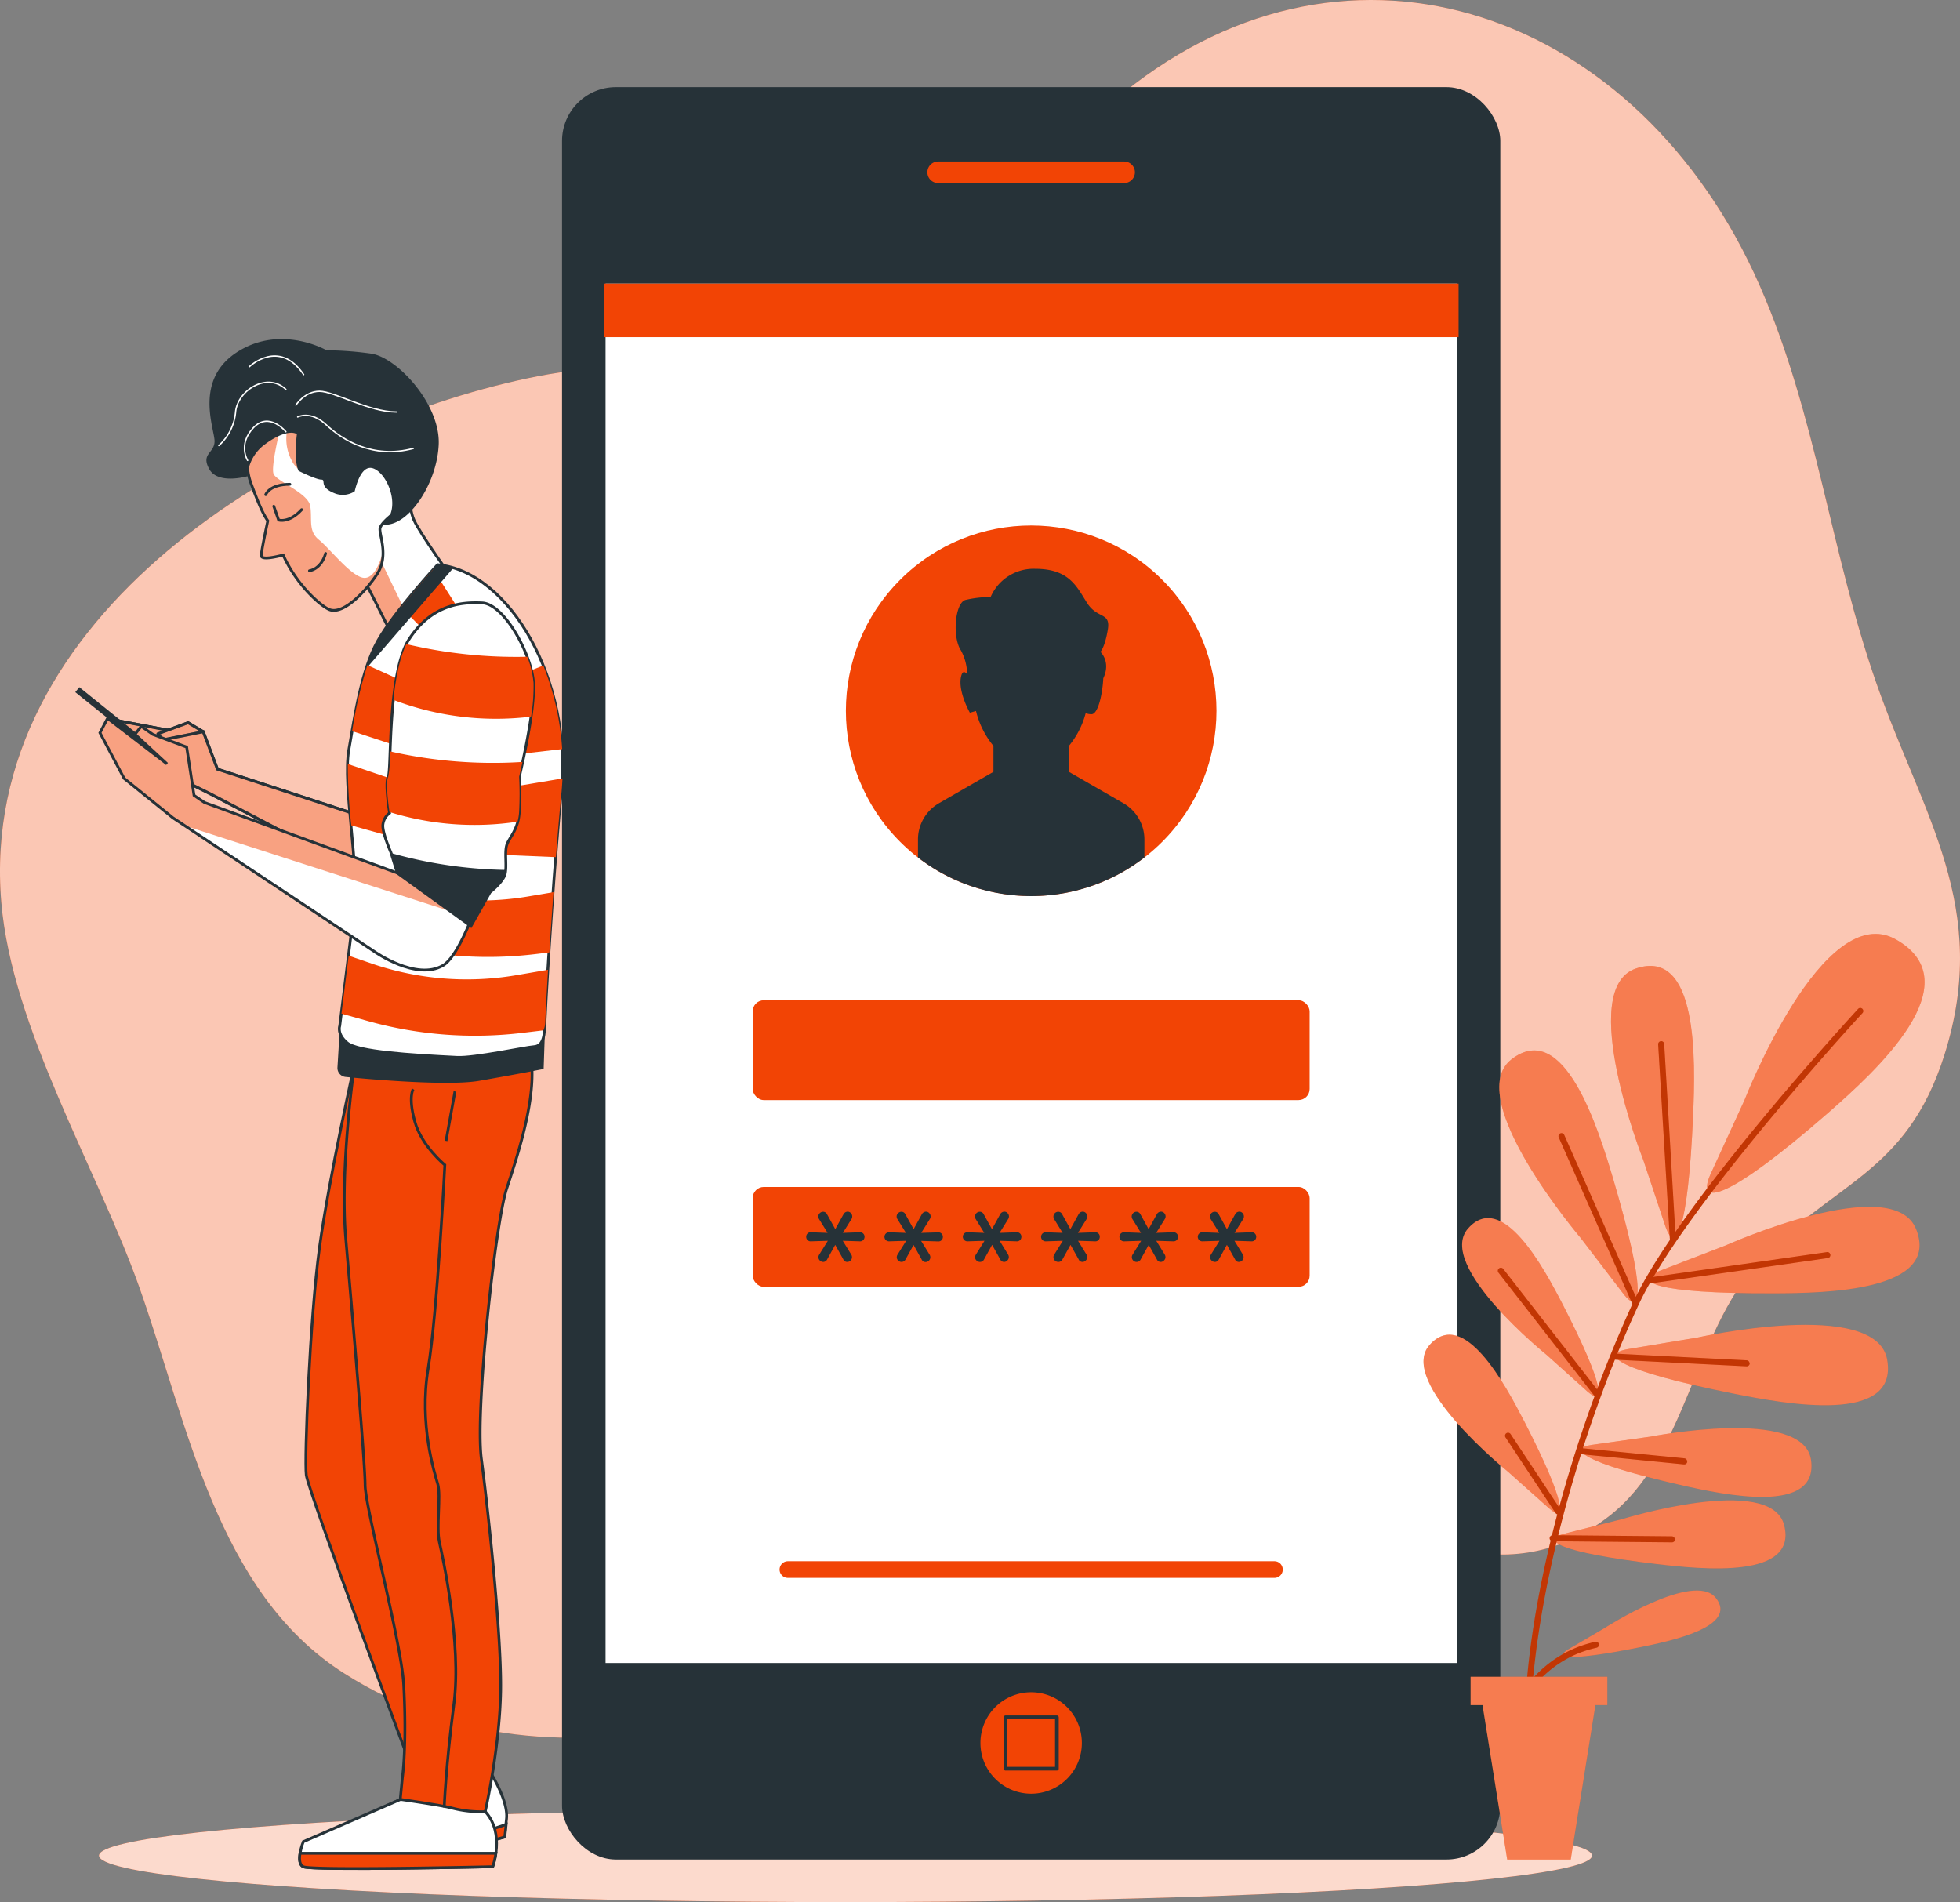 <svg xmlns="http://www.w3.org/2000/svg" xmlns:xlink="http://www.w3.org/1999/xlink" width="707.858" height="686.938" viewBox="0 0 707.858 686.938"><rect x="0" y="0" width="707.858" height="686.938" fill="#808080" stroke="none"/><defs><clipPath id="a"><path d="M163.375,229.456l-57.433-18.749-5.11-13.5-11.668-.366L67.99,192.83l2.546,4.378,26.65,19.342,6.575,3.279,60.067,31.376Z" transform="translate(-67.99 -192.83)" fill="#fff" stroke="#263238" stroke-miterlimit="10" stroke-width="1.004"/></clipPath><clipPath id="b"><path d="M93.822,196.739l-5.476-3.279L77.41,197.471l1.814,2.18Z" transform="translate(-77.41 -193.46)" fill="#fff" stroke="#263238" stroke-linejoin="round" stroke-width="1.004"/></clipPath><clipPath id="c"><path d="M138.37,145.781s-.889,7.848,1.326,12.889,14.511,22.115,14.511,22.115l-22.952,18.4S121.731,180,119.917,176.9s-3.994-16.464,1.919-26.039S136.259,138.7,138.37,145.781Z" transform="translate(-117.978 -141.747)" fill="#fff" stroke="#263238" stroke-miterlimit="10" stroke-width="1.004"/></clipPath><clipPath id="d"><path d="M162.038,146.826c-1.413-8.72-11.406-26.458-27.26-25.778-10.29.453-15.1,2.529-19.569,5.058a57.555,57.555,0,0,0-10.116,7.569c-7.744,9.3-10.465,11.842-8.965,18.958a21.348,21.348,0,0,0,1.308,8.337c2.372,6.331,3.994,10.465,6.052,13.482-.628,2.948-2.267,10.726-2.355,12.505s5.232.541,7.918-.14c4.988,11.162,14.127,18.906,16.97,19.8,4.953,1.552,12.784-6.593,16.935-12.906s1.012-13.412,1.029-16.238,9.331-9.034,12.784-11.005S163.434,155.529,162.038,146.826Z" transform="translate(-95.733 -121.029)" fill="#fff" stroke="#263238" stroke-miterlimit="10" stroke-width="1"/></clipPath><clipPath id="e"><path d="M203.6,171.54s12.366,8.424,12.645,28.324c.122,8.72-.785,16.865-2.791,31.15s-14.459,60.8-24.156,66.45-24.749-5.023-24.749-5.023l-72.8-48.329L74.151,229.9,65.43,213.433l2.738-5.232,21.47,16.464L78.075,213.974l2.267-2.878,4.186,2.913,12.209,4.57,2.668,17.441,3.767,2.581,69.642,25.446s-.872-37.481-.227-44.649,1.535-25.185,9.209-38.248" transform="translate(-65.43 -171.54)" fill="#fff" stroke="#263238" stroke-miterlimit="10" stroke-width="1.004"/></clipPath></defs><g transform="translate(-44.73 -43.816)"><g transform="translate(44.73 43.816)"><path d="M680.28,147.039C636.887,48.1,532.729,10.842,450.547,77.275c-32.091,25.917-52.114,67.165-91.408,83.717-36.87,15.523-83.577,10.953-123.447,19.36C150.789,198.141,36.48,265.638,45.2,369.638c3.82,45.556,34.551,96.152,49.742,138.778,17.441,49.044,27.906,110.4,74.072,139.72,79.147,50.335,174.619,9.191,245.918-31.394,38.37-21.819,59.491-35.231,100.809-27.749,38.248,6.976,72.694,31.394,110.07,2.424,28.063-21.749,30.382-65.822,53.945-91.7,26.545-29.161,53.457-31.272,67.253-75.1,16.726-53.178-7.918-86.4-24.574-133.912S700.721,193.589,680.28,147.039Z" transform="translate(-44.73 -43.816)" fill="#f24405"/><g opacity="0.7"><path d="M680.28,147.039C636.887,48.1,532.729,10.842,450.547,77.275c-32.091,25.917-52.114,67.165-91.408,83.717-36.87,15.523-83.577,10.953-123.447,19.36C150.789,198.141,36.48,265.638,45.2,369.638c3.82,45.556,34.551,96.152,49.742,138.778,17.441,49.044,27.906,110.4,74.072,139.72,79.147,50.335,174.619,9.191,245.918-31.394,38.37-21.819,59.491-35.231,100.809-27.749,38.248,6.976,72.694,31.394,110.07,2.424,28.063-21.749,30.382-65.822,53.945-91.7,26.545-29.161,53.457-31.272,67.253-75.1,16.726-53.178-7.918-86.4-24.574-133.912S700.721,193.589,680.28,147.039Z" transform="translate(-44.73 -43.816)" fill="#fff"/></g></g><g transform="translate(80.484 697.163)"><ellipse cx="269.603" cy="16.796" rx="269.603" ry="16.796" fill="#f24405"/><ellipse cx="269.603" cy="16.796" rx="269.603" ry="16.796" fill="#fff" opacity="0.8"/></g><g transform="translate(247.708 75.286)"><rect width="338.861" height="640.085" rx="19.43" fill="#263238"/><rect width="308.741" height="499.51" transform="translate(15.052 70.287)" fill="#fff" stroke="#263238" stroke-miterlimit="10" stroke-width="1.337"/><circle cx="66.921" cy="66.921" r="66.921" transform="translate(74.792 225.233) rotate(-45)" fill="#f24405"/><path d="M384.878,373.117h-175.7a3,3,0,0,1-3.017-3h0a3,3,0,0,1,3.017-3.017h175.7a3,3,0,0,1,3,3.017h0A3,3,0,0,1,384.878,373.117Z" transform="translate(-127.588 165.269)" fill="#f24405"/><rect width="201.147" height="36.051" rx="4.01" transform="translate(68.857 329.775)" fill="#f24405"/><rect width="201.147" height="36.051" rx="4.01" transform="translate(68.857 397.202)" fill="#f24405"/><path d="M309.021,246.263l-19.691-11.337V225.56a30.8,30.8,0,0,0,6.052-11.808,6.349,6.349,0,0,0,2.11.366c2.442,0,3.994-7.569,4.256-12.976,2.843-6.017-1.029-9.54-1.029-9.54s1.6-1.6,2.668-8.04-3.75-3.75-7.5-9.645S289.453,161.6,277.139,161.6a16.918,16.918,0,0,0-16.081,10.186,40.741,40.741,0,0,0-9.1,1.064c-3.767,1.064-4.831,13.395-1.622,18.226a18.366,18.366,0,0,1,2.232,8.6c-.855-1.046-1.744-1.325-2.232,1.047-1.064,5.354,3.227,12.854,3.227,12.854l2.215-.628a31.394,31.394,0,0,0,6.3,12.61v9.366l-19.691,11.337a15.139,15.139,0,0,0-7.569,13.1v6.488a66.886,66.886,0,0,0,81.781,0v-6.488A15.1,15.1,0,0,0,309.021,246.263Z" transform="translate(-106.27 12.353)" fill="#263238"/><path d="M217.829,312.884a1.744,1.744,0,0,1-1.2-.506,1.622,1.622,0,0,1-.541-1.221,1.744,1.744,0,0,1,.262-.89l3.139-5.023-6.122.192a1.639,1.639,0,0,1-1.256-.471,1.744,1.744,0,0,1,0-2.32,1.587,1.587,0,0,1,1.256-.488l6.035.227-3.1-5.006a1.744,1.744,0,0,1-.262-.907,1.622,1.622,0,0,1,.541-1.221,1.744,1.744,0,0,1,1.2-.506,1.57,1.57,0,0,1,1.413.907l2.982,5.389,2.948-5.354a1.744,1.744,0,0,1,1.517-.977,1.587,1.587,0,0,1,1.169.523,1.778,1.778,0,0,1,.262,2.093l-3.157,5.058,6.122-.227a1.587,1.587,0,0,1,1.256.488,1.622,1.622,0,0,1,.453,1.151,1.744,1.744,0,0,1-.453,1.169,1.64,1.64,0,0,1-1.256.471l-6.157-.192,3.07,4.971a1.748,1.748,0,0,1-1.483,2.668,1.535,1.535,0,0,1-1.4-.942l-2.913-5.232-2.9,5.232A1.639,1.639,0,0,1,217.829,312.884Z" transform="translate(-123.491 111.404)" fill="#263238"/><path d="M234.06,312.884a1.744,1.744,0,0,1-1.2-.506,1.622,1.622,0,0,1-.541-1.221,1.745,1.745,0,0,1,.262-.89l3.139-5.023-6.1.192a1.744,1.744,0,0,1-1.273-.471,1.657,1.657,0,0,1,1.273-2.808l6.017.227-3.1-5.006a1.744,1.744,0,0,1-.262-.907,1.622,1.622,0,0,1,.541-1.221,1.744,1.744,0,0,1,1.2-.506,1.57,1.57,0,0,1,1.413.907l2.982,5.389,2.948-5.354a1.744,1.744,0,0,1,1.517-.977,1.552,1.552,0,0,1,1.169.523,1.707,1.707,0,0,1,.262,2.093l-3.157,5.058,6.139-.192a1.552,1.552,0,0,1,1.238.488,1.622,1.622,0,0,1,.454,1.151,1.744,1.744,0,0,1-.453,1.169,1.6,1.6,0,0,1-1.238.471l-6.174-.192,3.07,4.971a1.748,1.748,0,0,1-1.482,2.668,1.535,1.535,0,0,1-1.4-.942l-2.913-5.232-2.9,5.232A1.64,1.64,0,0,1,234.06,312.884Z" transform="translate(-111.432 111.404)" fill="#263238"/><path d="M250.29,312.884a1.744,1.744,0,0,1-1.221-.506,1.622,1.622,0,0,1-.541-1.221,1.744,1.744,0,0,1,.262-.89l3.139-5.023-6.1.192a1.657,1.657,0,0,1-1.273-2.791,1.64,1.64,0,0,1,1.273-.488l6.017.227-3.1-5.006a1.749,1.749,0,0,1,1.5-2.634,1.57,1.57,0,0,1,1.4.907l2.982,5.389,2.948-5.354a1.744,1.744,0,0,1,1.517-.977,1.552,1.552,0,0,1,1.169.523,1.707,1.707,0,0,1,.262,2.093l-3.157,5.058,6.139-.227a1.587,1.587,0,0,1,1.744,1.639,1.744,1.744,0,0,1-.436,1.169,1.639,1.639,0,0,1-1.256.471l-6.157-.192,3.052,4.971a1.694,1.694,0,0,1-.279,2.145,1.64,1.64,0,0,1-1.186.523,1.518,1.518,0,0,1-1.378-.942l-2.93-5.232-2.9,5.232a1.622,1.622,0,0,1-1.483.942Z" transform="translate(-99.355 111.404)" fill="#263238"/><path d="M266.506,312.884a1.757,1.757,0,0,1-1.744-1.727,1.639,1.639,0,0,1,.244-.89l3.139-5.023-6.1.192a1.643,1.643,0,1,1,0-3.279l6.035.227-3.087-5.006a1.749,1.749,0,0,1,1.5-2.634,1.57,1.57,0,0,1,1.413.907l2.965,5.389,2.948-5.354a1.744,1.744,0,0,1,1.517-.977,1.552,1.552,0,0,1,1.169.523,1.707,1.707,0,0,1,.262,2.093l-3.157,5.058,6.139-.227a1.587,1.587,0,0,1,1.744,1.639,1.744,1.744,0,0,1-.436,1.169,1.64,1.64,0,0,1-1.256.471l-6.157-.192,3.052,4.971a1.743,1.743,0,0,1,.262.924,1.622,1.622,0,0,1-.541,1.221,1.64,1.64,0,0,1-1.186.523,1.518,1.518,0,0,1-1.378-.942l-2.93-5.232-2.9,5.232a1.622,1.622,0,0,1-1.517.942Z" transform="translate(-87.283 111.404)" fill="#263238"/><path d="M282.726,312.884a1.729,1.729,0,0,1-1.482-2.616l3.122-5.023-6.1.192a1.643,1.643,0,1,1,0-3.279l6.035.227-3.1-5.006a1.736,1.736,0,0,1,1.482-2.634,1.57,1.57,0,0,1,1.413.907l2.965,5.389L290,295.687a1.744,1.744,0,0,1,1.517-.977,1.587,1.587,0,0,1,1.186.523,1.732,1.732,0,0,1,.244,2.093l-3.157,5.058,6.139-.227a1.587,1.587,0,0,1,1.744,1.639,1.744,1.744,0,0,1-.436,1.169,1.639,1.639,0,0,1-1.256.471l-6.157-.192,3.052,4.971a1.744,1.744,0,0,1,.262.924,1.622,1.622,0,0,1-.541,1.221,1.64,1.64,0,0,1-1.186.523,1.518,1.518,0,0,1-1.378-.942l-2.93-5.232-2.9,5.232a1.622,1.622,0,0,1-1.482.942Z" transform="translate(-75.213 111.404)" fill="#263238"/><path d="M298.959,312.884a1.744,1.744,0,0,1-1.2-.506,1.621,1.621,0,0,1-.541-1.221,1.744,1.744,0,0,1,.262-.89l3.122-5.023-6.1.192a1.643,1.643,0,0,1-1.273-2.791,1.587,1.587,0,0,1,1.256-.488l6.035.227-3.1-5.006a1.736,1.736,0,0,1,1.482-2.634,1.57,1.57,0,0,1,1.413.907l2.965,5.389,2.965-5.354a1.744,1.744,0,0,1,1.5-.977,1.587,1.587,0,0,1,1.186.523,1.778,1.778,0,0,1,.262,2.093l-3.157,5.058,6.122-.227a1.587,1.587,0,0,1,1.256.488,1.622,1.622,0,0,1,.454,1.151,1.744,1.744,0,0,1-.454,1.169,1.64,1.64,0,0,1-1.256.471l-6.157-.192,3.052,4.971a1.766,1.766,0,0,1-1.465,2.668,1.518,1.518,0,0,1-1.378-.942l-2.93-5.232-2.9,5.232a1.622,1.622,0,0,1-1.413.942Z" transform="translate(-63.157 111.404)" fill="#263238"/><rect width="308.741" height="19.342" transform="translate(15.052 70.95)" fill="#f24405"/><path d="M308.1,86.009H240.95a4.57,4.57,0,0,1-4.569-4.57h0a4.57,4.57,0,0,1,4.57-4.57H308.1a4.57,4.57,0,0,1,4.57,4.57h0A4.57,4.57,0,0,1,308.1,86.009Z" transform="translate(-105.102 -50.691)" fill="#f24405" stroke="#263238" stroke-linecap="round" stroke-linejoin="round" stroke-width="1.337"/><path d="M284.376,412.56a18.313,18.313,0,1,0-18.3,18.3A18.313,18.313,0,0,0,284.376,412.56Z" transform="translate(-96.641 185.457)" fill="#f24405"/><rect width="18.557" height="18.557" transform="translate(160.161 588.739)" fill="#f24405" stroke="#263238" stroke-linecap="round" stroke-linejoin="round" stroke-width="1.337"/></g><g transform="translate(558.832 381.09)"><path d="M418.859,318.827s-24.313-61.776-2.668-69.119c22.534-7.657,21.54,33.138,20.668,53.021-1.831,42.486-6.523,50.387-10.029,40.01Zm-7.308,48.19c6.68,8.721,8.564-.314-3.488-41.108-5.651-19.185-17.929-57.991-36.766-43.428-18.086,13.953,24.958,64.532,24.958,64.532Zm-12.906,35.405c6.366,5.651,6.488-1.482-8.633-30.94-7.1-13.8-22.115-41.719-34.411-27.906-11.808,13.325,28.429,45.713,28.429,45.713Zm-13.953,42.1c6.366,5.668,6.488-1.483-8.633-30.923-7.1-13.8-22.115-41.736-34.411-27.906-11.738,13.36,28.377,45.748,28.377,45.748Zm40.289-85.705c-10.186,3.977-2.093,8.3,40.446,8.18,19.953,0,60.695-.907,52.009-23.074-8.319-21.3-68.909,5.825-68.909,5.825Zm-11.6,28.324c-10.779,1.866-3.7,7.726,38.021,16.063,19.551,3.924,59.648,11.162,55.55-12.209-3.924-22.534-68.7-7.988-68.7-7.988Zm-12.976,34.586c-9.174,1.326-3.314,6.436,31.76,14.459,16.447,3.767,50.2,10.831,47.265-9.1-2.791-19.185-57.9-8.337-57.9-8.337Zm-9.854,32.039c-8.982,2.285-2.616,6.75,33.138,11.005,16.743,1.988,51.05,5.442,46.044-14.075-4.831-18.732-58.48-2.145-58.48-2.145ZM443.12,324.059c-5.232,11.72,5.633,9.941,42.574-22.29,17.3-15.121,52.009-46.759,24.522-62.509-26.388-15.139-54.765,57.9-54.765,57.9ZM391.913,495.5c-5.529,3.227-.1,4.482,25.255-.576,11.895-2.355,36.085-7.587,27.906-17.912C437.155,467.076,404.715,488,404.715,488Z" transform="translate(-339.496 -237.196)" fill="#f24405"/><path d="M418.859,318.827s-24.313-61.776-2.668-69.119c22.534-7.657,21.54,33.138,20.668,53.021-1.831,42.486-6.523,50.387-10.029,40.01Zm-7.308,48.19c6.68,8.721,8.564-.314-3.488-41.108-5.651-19.185-17.929-57.991-36.766-43.428-18.086,13.953,24.958,64.532,24.958,64.532Zm-12.906,35.405c6.366,5.651,6.488-1.482-8.633-30.94-7.1-13.8-22.115-41.719-34.411-27.906-11.808,13.325,28.429,45.713,28.429,45.713Zm-13.953,42.1c6.366,5.668,6.488-1.483-8.633-30.923-7.1-13.8-22.115-41.736-34.411-27.906-11.738,13.36,28.377,45.748,28.377,45.748Zm40.289-85.705c-10.186,3.977-2.093,8.3,40.446,8.18,19.953,0,60.695-.907,52.009-23.074-8.319-21.3-68.909,5.825-68.909,5.825Zm-11.6,28.324c-10.779,1.866-3.7,7.726,38.021,16.063,19.551,3.924,59.648,11.162,55.55-12.209-3.924-22.534-68.7-7.988-68.7-7.988Zm-12.976,34.586c-9.174,1.326-3.314,6.436,31.76,14.459,16.447,3.767,50.2,10.831,47.265-9.1-2.791-19.185-57.9-8.337-57.9-8.337Zm-9.854,32.039c-8.982,2.285-2.616,6.75,33.138,11.005,16.743,1.988,51.05,5.442,46.044-14.075-4.831-18.732-58.48-2.145-58.48-2.145ZM443.12,324.059c-5.232,11.72,5.633,9.941,42.574-22.29,17.3-15.121,52.009-46.759,24.522-62.509-26.388-15.139-54.765,57.9-54.765,57.9ZM391.913,495.5c-5.529,3.227-.1,4.482,25.255-.576,11.895-2.355,36.085-7.587,27.906-17.912C437.155,467.076,404.715,488,404.715,488Z" transform="translate(-339.496 -237.196)" fill="#fff" opacity="0.3"/><path d="M418.132,336.172l-4.238-70.514m-9.174,93.78L377.93,298.8m95.926,43.01-64.2,9.209m-18.819,41.108-34.76-44.6m40.864,30.923,47.893,2.407M385.6,412.651l36.626,3.628m-45.469,18.1-18.191-27.365m16.1,37.027,43.062.4m-51.782,80.386a1.1,1.1,0,0,0,1.012-1.169c-2.738-41.126,13.168-108.483,38.684-163.771,16.307-35.336,80.229-104.786,80.909-105.483a1.1,1.1,0,0,0,0-1.552,1.081,1.081,0,0,0-1.535,0c-.645.7-64.828,70.409-81.275,106.059C377.756,415.546,362.059,481.682,364.85,523.8a1.116,1.116,0,0,0,1.1,1.029Zm52.166-187.578a1.1,1.1,0,0,0,1.029-1.151l-4.168-70.549a1.081,1.081,0,0,0-1.151-1.029,1.1,1.1,0,0,0-1.029,1.151l4.238,70.514a1.081,1.081,0,0,0,1.081,1.029ZM405.1,360.432a1.1,1.1,0,0,0,.558-1.43L378.855,298.36a1.086,1.086,0,0,0-1.988.872l26.789,60.642a1.1,1.1,0,0,0,.994.663,1.083,1.083,0,0,0,.523-.1Zm4.639-8.372,64.165-9.174a1.1,1.1,0,1,0-.3-2.163L409.446,349.9a1.084,1.084,0,1,0,.139,2.163Zm-18.3,40.934a1.1,1.1,0,0,0,.192-1.535l-34.777-44.684a1.1,1.1,0,1,0-1.744,1.343l34.847,44.754a1.081,1.081,0,0,0,.855.419,1.1,1.1,0,0,0,.7-.3Zm54.346-12.087a1.1,1.1,0,0,0-1.047-1.134l-47.806-2.424a1.1,1.1,0,0,0-.1,2.18l47.893,2.424h0a1.1,1.1,0,0,0,1.134-1.047Zm-22.551,35.475a1.081,1.081,0,0,0-.977-1.2l-36.626-3.61a1.081,1.081,0,0,0-1.186.977,1.1,1.1,0,0,0,.977,1.186l36.626,3.628h.1a1.081,1.081,0,0,0,1.151-.977Zm-45.957,18.906a1.1,1.1,0,0,0,.314-1.517l-18.1-27.365a1.116,1.116,0,0,0-1.517-.3,1.1,1.1,0,0,0-.314,1.517l18.1,27.365a1.134,1.134,0,0,0,.924.488,1.047,1.047,0,0,0,.663-.192Zm41.544,9.156a1.116,1.116,0,0,0-1.081-1.1l-43.062-.4h0a1.081,1.081,0,0,0-1.081,1.081,1.064,1.064,0,0,0,1.081,1.1l43.062.4h0a1.1,1.1,0,0,0,1.151-1.081Zm-57.782,64.392c.087-.192,7.43-20.423,29.51-25.255a1.1,1.1,0,0,0,.837-1.308,1.116,1.116,0,0,0-1.308-.82c-23.284,5.093-31.01,26.458-31.1,26.667a1.116,1.116,0,0,0,.68,1.4h.349a1.081,1.081,0,0,0,1.1-.68Zm4.9,15.993a1.1,1.1,0,0,0,1.012-1.169c-2.738-41.126,13.168-108.483,38.684-163.771,16.307-35.336,80.229-104.786,80.909-105.483a1.1,1.1,0,0,0,0-1.552,1.081,1.081,0,0,0-1.535,0c-.645.7-64.828,70.409-81.275,106.059C377.756,415.546,362.059,481.682,364.85,523.8a1.116,1.116,0,0,0,1.1,1.029Zm52.166-187.578a1.1,1.1,0,0,0,1.029-1.151l-4.168-70.549a1.081,1.081,0,0,0-1.151-1.029,1.1,1.1,0,0,0-1.029,1.151l4.238,70.514a1.081,1.081,0,0,0,1.081,1.029ZM405.1,360.432a1.1,1.1,0,0,0,.558-1.43L378.855,298.36a1.086,1.086,0,0,0-1.988.872l26.789,60.642a1.1,1.1,0,0,0,.994.663,1.082,1.082,0,0,0,.523-.1Zm4.639-8.372,64.165-9.174a1.1,1.1,0,1,0-.3-2.163L409.446,349.9a1.084,1.084,0,1,0,.14,2.163Zm-18.3,40.934a1.1,1.1,0,0,0,.192-1.535l-34.777-44.684a1.1,1.1,0,1,0-1.744,1.343l34.847,44.754a1.081,1.081,0,0,0,.855.419,1.1,1.1,0,0,0,.7-.3Zm54.346-12.087a1.1,1.1,0,0,0-1.047-1.134l-47.806-2.424a1.1,1.1,0,0,0-.1,2.18l47.893,2.424h0a1.1,1.1,0,0,0,1.134-1.047Zm-22.551,35.475a1.081,1.081,0,0,0-.977-1.2l-36.626-3.61a1.081,1.081,0,0,0-1.186.977,1.1,1.1,0,0,0,.977,1.186l36.626,3.628h.1a1.081,1.081,0,0,0,1.151-.977Zm-45.957,18.906a1.1,1.1,0,0,0,.314-1.517l-18.1-27.365a1.116,1.116,0,0,0-1.517-.3,1.1,1.1,0,0,0-.314,1.517l18.1,27.365a1.134,1.134,0,0,0,.924.488,1.047,1.047,0,0,0,.663-.192Zm41.544,9.156a1.116,1.116,0,0,0-1.081-1.1l-43.062-.4h0a1.081,1.081,0,0,0-1.081,1.081,1.064,1.064,0,0,0,1.081,1.1l43.062.4h0a1.1,1.1,0,0,0,1.151-1.081Zm-57.782,64.392c.087-.192,7.43-20.423,29.51-25.255a1.1,1.1,0,0,0,.837-1.308,1.116,1.116,0,0,0-1.308-.82c-23.284,5.093-31.01,26.458-31.1,26.667a1.116,1.116,0,0,0,.68,1.4h.349a1.081,1.081,0,0,0,1.1-.68Z" transform="translate(-328.043 -225.78)" fill="#f24405"/><path d="M418.132,336.172l-4.238-70.514m-9.174,93.78L377.93,298.8m95.926,43.01-64.2,9.209m-18.819,41.108-34.76-44.6m40.864,30.923,47.893,2.407M385.6,412.651l36.626,3.628m-45.469,18.1-18.191-27.365m16.1,37.027,43.062.4m-51.782,80.386a1.1,1.1,0,0,0,1.012-1.169c-2.738-41.126,13.168-108.483,38.684-163.771,16.307-35.336,80.229-104.786,80.909-105.483a1.1,1.1,0,0,0,0-1.552,1.081,1.081,0,0,0-1.535,0c-.645.7-64.828,70.409-81.275,106.059C377.756,415.546,362.059,481.682,364.85,523.8a1.116,1.116,0,0,0,1.1,1.029Zm52.166-187.578a1.1,1.1,0,0,0,1.029-1.151l-4.168-70.549a1.081,1.081,0,0,0-1.151-1.029,1.1,1.1,0,0,0-1.029,1.151l4.238,70.514a1.081,1.081,0,0,0,1.081,1.029ZM405.1,360.432a1.1,1.1,0,0,0,.558-1.43L378.855,298.36a1.086,1.086,0,0,0-1.988.872l26.789,60.642a1.1,1.1,0,0,0,.994.663,1.083,1.083,0,0,0,.523-.1Zm4.639-8.372,64.165-9.174a1.1,1.1,0,1,0-.3-2.163L409.446,349.9a1.084,1.084,0,1,0,.139,2.163Zm-18.3,40.934a1.1,1.1,0,0,0,.192-1.535l-34.777-44.684a1.1,1.1,0,1,0-1.744,1.343l34.847,44.754a1.081,1.081,0,0,0,.855.419,1.1,1.1,0,0,0,.7-.3Zm54.346-12.087a1.1,1.1,0,0,0-1.047-1.134l-47.806-2.424a1.1,1.1,0,0,0-.1,2.18l47.893,2.424h0a1.1,1.1,0,0,0,1.134-1.047Zm-22.551,35.475a1.081,1.081,0,0,0-.977-1.2l-36.626-3.61a1.081,1.081,0,0,0-1.186.977,1.1,1.1,0,0,0,.977,1.186l36.626,3.628h.1a1.081,1.081,0,0,0,1.151-.977Zm-45.957,18.906a1.1,1.1,0,0,0,.314-1.517l-18.1-27.365a1.116,1.116,0,0,0-1.517-.3,1.1,1.1,0,0,0-.314,1.517l18.1,27.365a1.134,1.134,0,0,0,.924.488,1.047,1.047,0,0,0,.663-.192Zm41.544,9.156a1.116,1.116,0,0,0-1.081-1.1l-43.062-.4h0a1.081,1.081,0,0,0-1.081,1.081,1.064,1.064,0,0,0,1.081,1.1l43.062.4h0a1.1,1.1,0,0,0,1.151-1.081Zm-57.782,64.392c.087-.192,7.43-20.423,29.51-25.255a1.1,1.1,0,0,0,.837-1.308,1.116,1.116,0,0,0-1.308-.82c-23.284,5.093-31.01,26.458-31.1,26.667a1.116,1.116,0,0,0,.68,1.4h.349a1.081,1.081,0,0,0,1.1-.68Zm4.9,15.993a1.1,1.1,0,0,0,1.012-1.169c-2.738-41.126,13.168-108.483,38.684-163.771,16.307-35.336,80.229-104.786,80.909-105.483a1.1,1.1,0,0,0,0-1.552,1.081,1.081,0,0,0-1.535,0c-.645.7-64.828,70.409-81.275,106.059C377.756,415.546,362.059,481.682,364.85,523.8a1.116,1.116,0,0,0,1.1,1.029Zm52.166-187.578a1.1,1.1,0,0,0,1.029-1.151l-4.168-70.549a1.081,1.081,0,0,0-1.151-1.029,1.1,1.1,0,0,0-1.029,1.151l4.238,70.514a1.081,1.081,0,0,0,1.081,1.029ZM405.1,360.432a1.1,1.1,0,0,0,.558-1.43L378.855,298.36a1.086,1.086,0,0,0-1.988.872l26.789,60.642a1.1,1.1,0,0,0,.994.663,1.082,1.082,0,0,0,.523-.1Zm4.639-8.372,64.165-9.174a1.1,1.1,0,1,0-.3-2.163L409.446,349.9a1.084,1.084,0,1,0,.14,2.163Zm-18.3,40.934a1.1,1.1,0,0,0,.192-1.535l-34.777-44.684a1.1,1.1,0,1,0-1.744,1.343l34.847,44.754a1.081,1.081,0,0,0,.855.419,1.1,1.1,0,0,0,.7-.3Zm54.346-12.087a1.1,1.1,0,0,0-1.047-1.134l-47.806-2.424a1.1,1.1,0,0,0-.1,2.18l47.893,2.424h0a1.1,1.1,0,0,0,1.134-1.047Zm-22.551,35.475a1.081,1.081,0,0,0-.977-1.2l-36.626-3.61a1.081,1.081,0,0,0-1.186.977,1.1,1.1,0,0,0,.977,1.186l36.626,3.628h.1a1.081,1.081,0,0,0,1.151-.977Zm-45.957,18.906a1.1,1.1,0,0,0,.314-1.517l-18.1-27.365a1.116,1.116,0,0,0-1.517-.3,1.1,1.1,0,0,0-.314,1.517l18.1,27.365a1.134,1.134,0,0,0,.924.488,1.047,1.047,0,0,0,.663-.192Zm41.544,9.156a1.116,1.116,0,0,0-1.081-1.1l-43.062-.4h0a1.081,1.081,0,0,0-1.081,1.081,1.064,1.064,0,0,0,1.081,1.1l43.062.4h0a1.1,1.1,0,0,0,1.151-1.081Zm-57.782,64.392c.087-.192,7.43-20.423,29.51-25.255a1.1,1.1,0,0,0,.837-1.308,1.116,1.116,0,0,0-1.308-.82c-23.284,5.093-31.01,26.458-31.1,26.667a1.116,1.116,0,0,0,.68,1.4h.349a1.081,1.081,0,0,0,1.1-.68Z" transform="translate(-328.043 -225.78)" opacity="0.2"/><path d="M398.625,391.03H349.25v10.22h4.308l8.912,55.759h22.935l8.912-55.759h4.308Z" transform="translate(-332.239 -122.727)" fill="#f24405"/><path d="M398.625,391.03H349.25v10.22h4.308l8.912,55.759h22.935l8.912-55.759h4.308Z" transform="translate(-332.239 -122.727)" fill="#fff" opacity="0.3"/></g><g transform="translate(71.904 166.276)"><path d="M163.375,229.456l-57.433-18.749-5.11-13.5-11.668-.366L67.99,192.83l2.546,4.378,26.65,19.342,6.575,3.279,60.067,31.376Z" transform="translate(-54.596 -55.395)" fill="#fff" stroke="#263238" stroke-miterlimit="10" stroke-width="1.004"/><path d="M93.822,196.739l-5.476-3.279L77.41,197.471l1.814,2.18Z" transform="translate(-47.586 -54.926)" fill="#fff" stroke="#263238" stroke-linejoin="round" stroke-width="1.004"/><path d="M163.375,229.456l-57.433-18.749-5.11-13.5-11.668-.366L67.99,192.83l2.546,4.378,26.65,19.342,6.575,3.279,60.067,31.376Z" transform="translate(-54.596 -55.395)" fill="#fff"/><g transform="translate(13.394 137.435)" clip-path="url(#a)"><path d="M163.375,229.456l-57.433-18.749-5.11-13.5-11.668-.366L67.99,192.83l2.546,4.378,26.65,19.342,6.575,3.279,60.067,31.376Z" transform="translate(-67.99 -192.83)" fill="#f24405" stroke="#263238" stroke-miterlimit="10" stroke-width="1.004" opacity="0.5"/></g><path d="M163.375,229.456l-57.433-18.749-5.11-13.5-11.668-.366L67.99,192.83l2.546,4.378,26.65,19.342,6.575,3.279,60.067,31.376Z" transform="translate(-54.596 -55.395)" fill="none" stroke="#263238" stroke-miterlimit="10" stroke-width="1.004"/><path d="M93.822,196.739l-5.476-3.279L77.41,197.471l1.814,2.18Z" transform="translate(-47.586 -54.926)" fill="#fff"/><g transform="translate(29.824 138.534)" clip-path="url(#b)"><path d="M93.822,196.739l-5.476-3.279L77.41,197.471l1.814,2.18Z" transform="translate(-77.41 -193.46)" fill="#f24405" stroke="#263238" stroke-linejoin="round" stroke-width="1.004" opacity="0.5"/></g><path d="M93.822,196.739l-5.476-3.279L77.41,197.471l1.814,2.18Z" transform="translate(-47.586 -54.926)" fill="none" stroke="#263238" stroke-linejoin="round" stroke-width="1.004"/><path d="M138.37,145.781s-.889,7.848,1.326,12.889,14.511,22.115,14.511,22.115l-22.952,18.4S121.731,180,119.917,176.9s-3.994-16.464,1.919-26.039S136.259,138.7,138.37,145.781Z" transform="translate(-17.4 -93.406)" fill="#fff"/><g transform="translate(100.579 48.341)" clip-path="url(#c)"><path d="M125.194,158.52l9.959,20.65-5.3,7.552L119.84,168.845Z" transform="translate(-116.593 -129.266)" fill="#f24405" opacity="0.5"/></g><path d="M138.37,145.781s-.889,7.848,1.326,12.889,14.511,22.115,14.511,22.115l-22.952,18.4S121.731,180,119.917,176.9s-3.994-16.464,1.919-26.039S136.259,138.7,138.37,145.781Z" transform="translate(-17.4 -93.406)" fill="none" stroke="#263238" stroke-miterlimit="10" stroke-width="1.004"/><path d="M162.038,146.826c-1.413-8.72-11.406-26.458-27.26-25.778-10.29.453-15.1,2.529-19.569,5.058a57.555,57.555,0,0,0-10.116,7.569c-7.744,9.3-10.465,11.842-8.965,18.958a21.348,21.348,0,0,0,1.308,8.337c2.372,6.331,3.994,10.465,6.052,13.482-.628,2.948-2.267,10.726-2.355,12.505s5.232.541,7.918-.14c4.988,11.162,14.127,18.906,16.97,19.8,4.953,1.552,12.784-6.593,16.935-12.906s1.012-13.412,1.029-16.238,9.331-9.034,12.784-11.005S163.434,155.529,162.038,146.826Z" transform="translate(-33.952 -108.822)" fill="#fff"/><g transform="translate(61.781 12.207)" clip-path="url(#d)"><path d="M96.174,149.128a21.348,21.348,0,0,0,1.308,8.337c2.372,6.331,3.994,10.465,6.052,13.482-.628,2.948-2.267,10.726-2.355,12.505s5.232.541,7.918-.14c4.988,11.162,14.127,18.906,16.97,19.8,4.953,1.552,12.784-6.593,16.935-12.906a12.714,12.714,0,0,0,1.971-5.232c-.227-.82-.384-1.326-.384-1.326s-2.337,8.982-6.976,7.814-11.738-10.465-15.7-13.674-2.337-7.43-3.122-12.209-12.505-8.982-13.29-11.72,1.953-14.075,1.953-14.075,4.447-5.93,3.488-3.488a16.6,16.6,0,0,0,1.169,12.889,8.9,8.9,0,0,0,8.215,5.075l4.256-21.086-8.982-7.43-10.465,4.36C97.325,139.466,94.656,142.012,96.174,149.128Z" transform="translate(-95.708 -117.524)" fill="#f24405" opacity="0.5"/></g><path d="M162.038,146.826c-1.413-8.72-11.406-26.458-27.26-25.778-10.29.453-15.1,2.529-19.569,5.058a57.555,57.555,0,0,0-10.116,7.569c-7.744,9.3-10.465,11.842-8.965,18.958a21.348,21.348,0,0,0,1.308,8.337c2.372,6.331,3.994,10.465,6.052,13.482-.628,2.948-2.267,10.726-2.355,12.505s5.232.541,7.918-.14c4.988,11.162,14.127,18.906,16.97,19.8,4.953,1.552,12.784-6.593,16.935-12.906s1.012-13.412,1.029-16.238,9.331-9.034,12.784-11.005S163.434,155.529,162.038,146.826Z" transform="translate(-33.952 -108.822)" fill="none" stroke="#263238" stroke-miterlimit="10" stroke-width="1"/><path d="M101.42,148.64l1.744,4.988s3.75,1.238,8.319-3.75" transform="translate(-29.721 -88.277)" fill="none" stroke="#263238" stroke-linecap="round" stroke-miterlimit="10" stroke-width="1"/><path d="M108.81,164.664s4.151-.419,5.825-6.244" transform="translate(-24.222 -80.999)" fill="none" stroke="#263238" stroke-linecap="round" stroke-miterlimit="10" stroke-width="1"/><path d="M99.75,147.85s1.238-3.75,8.721-3.75" transform="translate(-30.963 -91.655)" fill="none" stroke="#263238" stroke-linecap="round" stroke-miterlimit="10" stroke-width="1"/><path d="M147.236,119.315a123.935,123.935,0,0,0-16.412-1.256s-16.429-9.47-32.214.628-8.2,27.784-8.2,32.2-5.058,4.43-1.9,10.116,13.831,2.546,13.831,2.546a15.174,15.174,0,0,1,5.7-11.075c5.686-4.413,10.22-5.372,12.1-4.1,0,0-1.256,9.47.628,13.255,0,0,6.314,3.157,8.215,3.157s-1.238,2.668,5.058,5.04a7.883,7.883,0,0,0,6.976-.82c.924-3.837,2.948-9.61,6.715-8.267,5.529,1.971,10.569,15.575,3.087,20.214,9,1.639,19.9-14.284,20.546-28.8S156.585,120.954,147.236,119.315Z" transform="translate(-40.097 -114.03)" fill="#263238"/><path d="M106.37,130.4s4.639-2.494,10.325,2.843,16.743,12.47,31.394,8.546" transform="translate(-26.037 -102.283)" fill="none" stroke="#fff" stroke-linecap="round" stroke-linejoin="round" stroke-width="0.5"/><path d="M106,129.828s3.192-4.988,8.529-4.988,17.807,7.482,27.766,7.482" transform="translate(-26.313 -105.986)" fill="none" stroke="#fff" stroke-linecap="round" stroke-linejoin="round" stroke-width="0.5"/><path d="M110.3,134.822s-6.052-7.465-11.738-1.413-2.075,11.773-2.075,11.773" transform="translate(-34.236 -101.37)" fill="none" stroke="#fff" stroke-linecap="round" stroke-linejoin="round" stroke-width="0.5"/><path d="M90.05,145.815a18.487,18.487,0,0,0,6.035-12.1c.715-7.831,11.406-14.6,18.156-8.18" transform="translate(-38.181 -107.374)" fill="none" stroke="#fff" stroke-linecap="round" stroke-linejoin="round" stroke-width="0.5"/><path d="M96.37,121.382s10.691-10.325,19.586,2.843" transform="translate(-33.478 -111.423)" fill="none" stroke="#fff" stroke-linecap="round" stroke-linejoin="round" stroke-width="0.5"/><path d="M170.781,410.81s6.575,10.22,5.843,16.8l-.715,6.575s-24.121,6.61-29.231,6.61-32.161-2.564-32.161-2.564l-1.169-4.639a1.535,1.535,0,0,1,.837-1.744l24.121-11.249,7.6-8.319Z" transform="translate(-20.876 106.804)" fill="#fff" stroke="#263238" stroke-miterlimit="10" stroke-width="1.004"/><path d="M150.181,427.625c6.54.506,18.958-3.488,26.162-6.035l-.506,4.57s-24.208,6.61-29.318,6.61-32.161-2.564-32.161-2.564l-.837-3.314C117.845,426.91,141.53,426.962,150.181,427.625Z" transform="translate(-20.717 114.826)" fill="#f24405" stroke="#263238" stroke-miterlimit="10" stroke-width="1.004"/><path d="M143.208,416.751,108.1,432.029s-3,7.517,0,9.017,68.4,0,68.4,0,4.517-11.877-2.616-19.848S143.208,416.751,143.208,416.751Z" transform="translate(-25.743 110.648)" fill="#fff" stroke="#263238" stroke-miterlimit="10" stroke-width="1.004"/><path d="M176.5,432.419s-65.4,1.5-68.4,0c-1.448-.733-1.5-2.843-1.169-4.849h70.723a26.6,26.6,0,0,1-1.151,4.849Z" transform="translate(-25.744 119.275)" fill="#f24405" stroke="#263238" stroke-miterlimit="10" stroke-width="1.004"/><path d="M125.637,266.9s-9.174,40.655-12.645,66.084-5.511,76.374-4.779,82.217,37.254,103.739,37.254,103.739l3.645,8.721,25.569-5.11S163,485.292,158.618,464.834s-13.953-54.067-13.953-59.91,22.673-117.43,24.3-124.755,8.982-18.575,8.982-18.575l-48.957-.994Z" transform="translate(-24.776 -4.967)" fill="#f24405" stroke="#263238" stroke-miterlimit="10" stroke-width="1.004"/><path d="M119.715,269.581s-5.372,37.132-3.157,62.945,6.976,80.769,6.976,88.949,13.2,57.032,13.953,72.38c1.169,22.168-.471,33.138-.471,33.138l-.785,8.04s15.4,2.2,18.767,3.157a41.684,41.684,0,0,0,11.912,1.291s5.6-24.644,5.6-45.643-4.657-64.218-6.976-81.729,4.988-85.06,9.139-97.67,13.22-39.312,7.116-52.951S119.715,269.581,119.715,269.581Z" transform="translate(-18.855 -7.652)" fill="#f24405" stroke="#263238" stroke-miterlimit="10" stroke-width="1.004"/><path d="M189.628,255.65l-.558,16.6s-9.941,1.971-23.336,4.29c-11.058,1.919-38.824-.506-48.172-1.413a3.244,3.244,0,0,1-2.948-3.488l.907-15Z" transform="translate(-19.91 -8.65)" fill="#263238"/><path d="M150.484,160.75s-15.7,16.97-21.609,27.522-8.25,26.72-10.465,39.452,3.785,42.626,2.093,56.352l-5.354,43.236s-1.151,2.93,2.7,6.139,22.673,4.378,39.678,5.232c6.209.314,24.749-3.68,27.784-3.872,3.663-.227,3.785-4.883,3.942-8.546.733-17.214,3.837-63.1,5.878-83.089C199.336,202.417,176.332,163.07,150.484,160.75Z" transform="translate(-19.625 -79.265)" fill="#fff" stroke="#263238" stroke-miterlimit="10" stroke-width="1.004"/><path d="M191.9,235.654c.7-9.052,1.4-17.267,2.006-23.179.174-1.744.279-3.488.366-5.232l-41.7,6.976L116.75,202.01a198.452,198.452,0,0,0,1.256,22.185l35.144,9.837Z" transform="translate(-18.314 -48.564)" fill="#f24405"/><path d="M139.383,161.73c-2.372,2.634-7.081,7.988-11.563,13.674L154.3,202.315l8.72-3.488Z" transform="translate(-10.076 -78.536)" fill="#f24405"/><path d="M146.368,160.75s-15.7,16.97-21.609,27.522a53.526,53.526,0,0,0-4.238,10.081l31.568-36.469A29.653,29.653,0,0,0,146.368,160.75Z" transform="translate(-15.508 -79.265)" fill="#263238"/><path d="M117.65,205.382,151.9,216.649l41.6-4.779a97.547,97.547,0,0,0-6.819-30.19l-33.539,13.447L123.161,181.54a157.79,157.79,0,0,0-5.511,23.842Z" transform="translate(-17.644 -63.796)" fill="#f24405"/><path d="M178.263,248.808a106.059,106.059,0,0,1-51.87-4.238l-8.354-2.86-2.6,20.929,9.523,2.668a143.592,143.592,0,0,0,55.689,4.29l7.691-.924a6.976,6.976,0,0,0,.663-2.7c.209-4.657.576-11.424,1.046-19.185Z" transform="translate(-19.288 -19.023)" fill="#f24405"/><path d="M181.394,232.811a105.658,105.658,0,0,1-51.87-4.256l-10.639-3.645a68.718,68.718,0,0,1-.157,11.406L117.49,246.38l10.6,2.965a143.521,143.521,0,0,0,55.672,4.308l5.232-.628c.436-6.976.942-14.406,1.483-21.749Z" transform="translate(-17.763 -31.524)" fill="#f24405"/><rect width="43.271" height="2.32" transform="matrix(-0.779, -0.627, 0.627, -0.779, 33.723, 154.646)" fill="#263238"/><path d="M203.6,171.54s12.366,8.424,12.645,28.324c.122,8.72-.785,16.865-2.791,31.15s-14.459,60.8-24.156,66.45-24.749-5.023-24.749-5.023l-72.8-48.329L74.151,229.9,65.43,213.433l2.738-5.232,21.47,16.464L78.075,213.974l2.267-2.878,4.186,2.913,12.209,4.57,2.668,17.441,3.767,2.581,69.642,25.446s-.872-37.481-.227-44.649,1.535-25.185,9.209-38.248" transform="translate(-56.501 -71.237)" fill="#fff"/><g transform="translate(8.929 100.303)" clip-path="url(#e)"><path d="M172.266,220.082c0,12.941.436,28.324.436,28.324L103.13,223.064l-3.767-2.581-2.668-17.441-12.209-4.57-4.168-2.965-2.267,2.878,11.529,10.639L68.109,192.56l-2.6,5.145,8.72,16.464,17.6,14.3,4.43,2.948,96.187,30.993Z" transform="translate(-65.37 -155.899)" fill="#f24405" opacity="0.5"/></g><path d="M203.6,171.54s12.366,8.424,12.645,28.324c.122,8.72-.785,16.865-2.791,31.15s-14.459,60.8-24.156,66.45-24.749-5.023-24.749-5.023l-72.8-48.329L74.151,229.9,65.43,213.433l2.738-5.232,21.47,16.464L78.075,213.974l2.267-2.878,4.186,2.913,12.209,4.57,2.668,17.441,3.767,2.581,69.642,25.446s-.872-37.481-.227-44.649,1.535-25.185,9.209-38.248" transform="translate(-56.501 -71.237)" fill="none" stroke="#263238" stroke-miterlimit="10" stroke-width="1.004"/><path d="M129.234,266.217l26.58,19.185,6.889-12.209s4.761-3.75,5.459-6.575-.192-7.412.523-10.238,4.273-5.477,4.6-12.313,0-12.54,0-12.54,5.756-23.667,5.128-33.958-10.552-28.481-18.5-28.882-18.3.8-26.318,12.941-6.383,47.579-7.639,49.794.488,13.151.488,13.151A6.122,6.122,0,0,0,124,248.985c-.14,2.843,2.93,9.837,2.93,9.837Z" transform="translate(-12.921 -73.406)" fill="#fff" stroke="#263238" stroke-miterlimit="10" stroke-width="1.004"/><path d="M126,199.41a49.219,49.219,0,0,1-.68,9.087c-1.116,1.988.157,10.97.436,12.8a103.53,103.53,0,0,0,46.236,3.488,17.25,17.25,0,0,0,.593-3.715,125.379,125.379,0,0,0,0-12.54s.506-2.11,1.2-5.319A168.34,168.34,0,0,1,126,199.41Z" transform="translate(-12.27 -50.499)" fill="#f24405"/><path d="M130.882,177.19c-2.494,5.006-3.889,12.523-4.692,20.144a103.9,103.9,0,0,0,49.724,6.052,66.519,66.519,0,0,0,.889-12.209,33.975,33.975,0,0,0-2.267-9.418,172.423,172.423,0,0,1-43.655-4.57Z" transform="translate(-11.289 -67.032)" fill="#f24405"/><path d="M125.68,220.45l2.25,7.2,26.58,19.185L161.4,234.63s4.761-3.75,5.459-6.575a7.742,7.742,0,0,0,.227-1.5,162.531,162.531,0,0,1-41.4-6.1Z" transform="translate(-11.669 -34.843)" fill="#263238"/><path d="M141.781,528.768s.593-15.1,3.488-37.184-4.064-53.439-5.232-58.672.593-16.848-.576-20.929-6.819-21.487-3.488-41.684,6.035-73.584,6.035-73.584-8.389-6.819-10.848-15.7-.576-11.668-.576-11.668" transform="translate(-8.533 1.544)" fill="none" stroke="#263238" stroke-miterlimit="10" stroke-width="1.004"/><line x1="3.227" y2="17.86" transform="translate(133.911 271.714)" fill="none" stroke="#263238" stroke-miterlimit="10" stroke-width="1.004"/></g></g></svg>